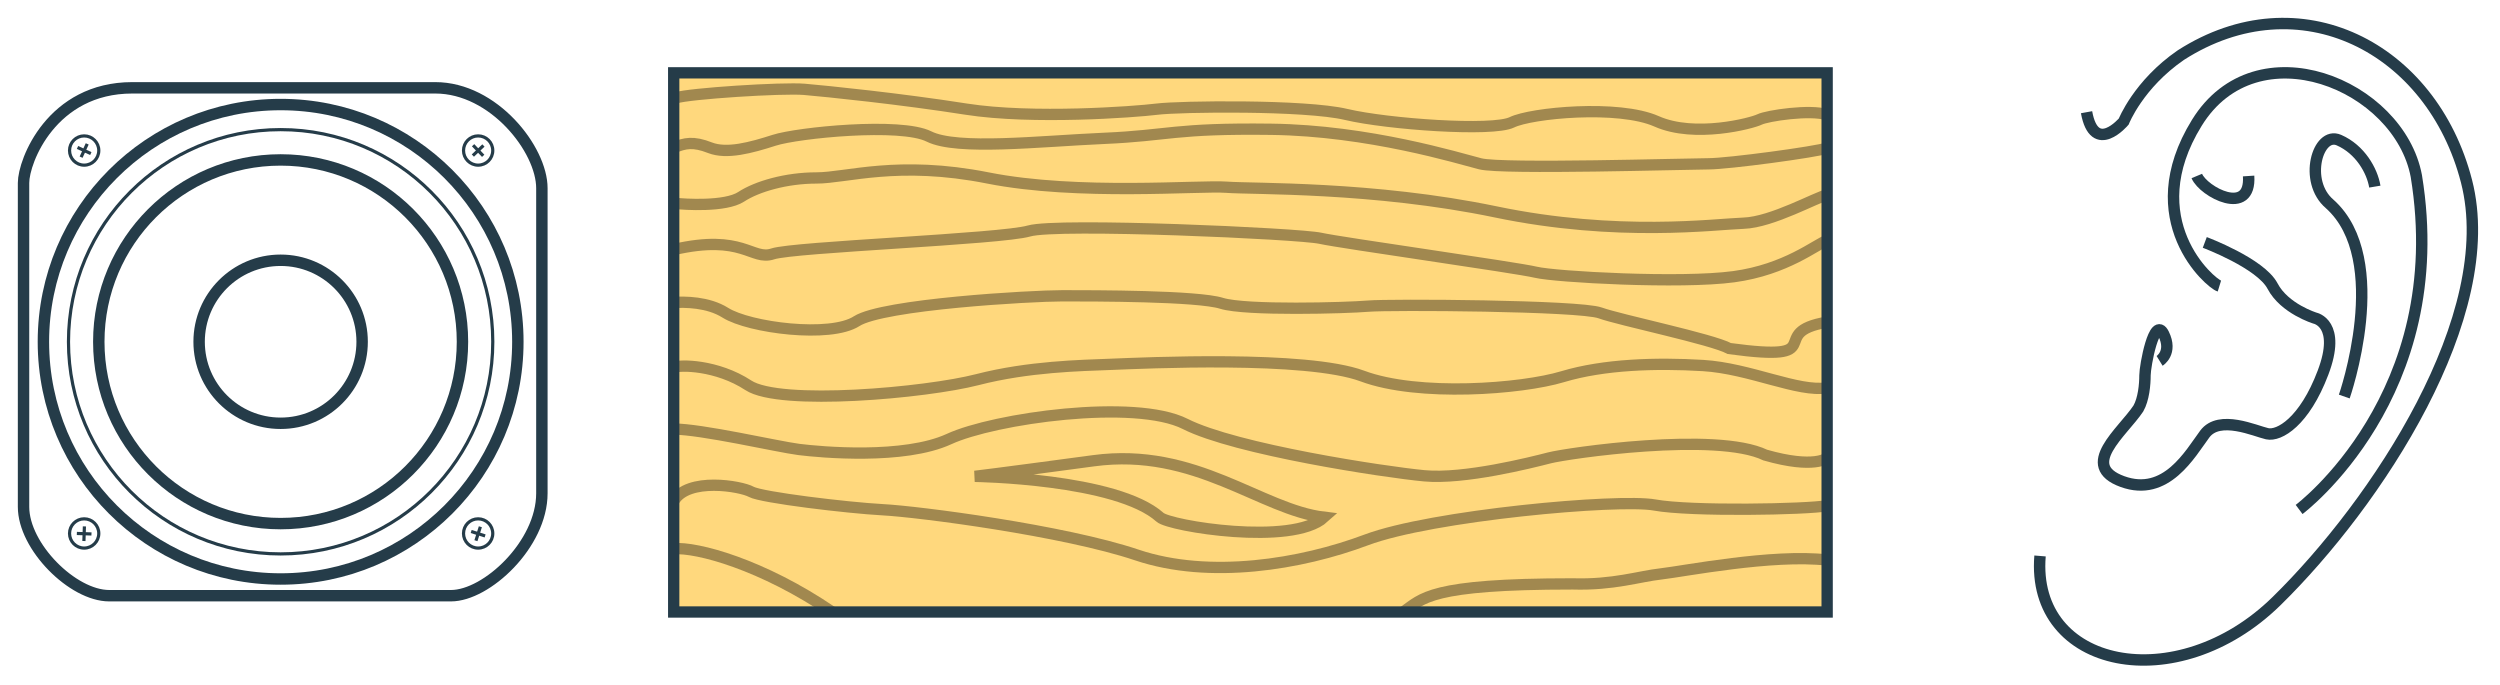<?xml version="1.0" encoding="UTF-8" standalone="no"?>
<!DOCTYPE svg PUBLIC "-//W3C//DTD SVG 1.1//EN" "http://www.w3.org/Graphics/SVG/1.1/DTD/svg11.dtd">
<svg width="100%" height="100%" viewBox="0 0 219 60" version="1.1" xmlns="http://www.w3.org/2000/svg" xmlns:xlink="http://www.w3.org/1999/xlink" xml:space="preserve" xmlns:serif="http://www.serif.com/" style="fill-rule:evenodd;clip-rule:evenodd;">
    <g transform="matrix(1,0,0,1,-19.504,-222.277)">
        <g>
            <rect x="78.52" y="228.657" width="101.042" height="47.231" style="fill:rgb(255,198,65);fill-opacity:0.68;"/>
            <path d="M78.725,230.848C79.796,230.476 88.04,229.937 89.971,230.104C91.901,230.269 98.363,230.928 104.154,231.839C109.944,232.744 118.881,232.084 120.854,231.839C122.827,231.591 133.82,231.445 137.428,232.302C141.037,233.156 150.268,233.819 151.947,232.991C153.625,232.167 161.284,231.423 164.629,232.91C167.976,234.394 172.97,233.075 173.64,232.743C174.311,232.414 178.097,231.838 179.562,232.333" style="fill:none;fill-rule:nonzero;stroke:black;stroke-opacity:0.37;stroke-width:0.99px;"/>
            <path d="M179.561,235.248C178.638,235.579 170.913,236.627 169.151,236.627C167.388,236.627 151.106,237.123 149.177,236.627C147.246,236.132 139.4,233.715 130.882,233.602C122.364,233.491 121.901,234.151 116.237,234.396C110.572,234.644 103.355,235.471 100.878,234.231C98.403,232.992 89.383,233.9 87.326,234.563C85.27,235.223 83.172,235.792 81.703,235.22C80.235,234.643 79.489,234.803 78.518,235.22" style="fill:none;fill-rule:nonzero;stroke:black;stroke-opacity:0.37;stroke-width:0.99px;"/>
            <path d="M78.725,240.096C79.397,240.177 83.047,240.425 84.433,239.515C85.818,238.607 88.377,237.866 91.021,237.866C93.665,237.866 98.154,236.298 106.042,237.866C113.932,239.435 124.631,238.5 126.941,238.677C129.248,238.855 139.821,238.607 150.523,240.838C161.221,243.069 169.782,241.909 172.257,241.828C174.734,241.746 178.687,239.515 179.564,239.349" style="fill:none;fill-rule:nonzero;stroke:black;stroke-opacity:0.37;stroke-width:0.99px;"/>
            <path d="M179.561,243.341C178.596,243.671 175.993,245.89 171.375,246.517C166.755,247.147 155.764,246.537 154.044,246.125C152.324,245.711 137.008,243.561 135.162,243.149C133.316,242.736 112.125,241.786 109.65,242.511C107.174,243.232 89.048,243.9 87.201,244.517C85.355,245.132 84.609,242.736 78.52,244.139" style="fill:none;fill-rule:nonzero;stroke:black;stroke-opacity:0.37;stroke-width:0.99px;"/>
            <path d="M78.441,248.777C79.492,248.708 81.53,248.717 83.046,249.674C85.145,250.995 92.236,251.903 94.544,250.414C96.853,248.93 109.817,248.188 112.587,248.188C115.356,248.188 124.42,248.188 126.517,248.847C128.617,249.506 137.47,249.258 139.358,249.095C141.246,248.93 157.862,249.035 159.667,249.685C161.471,250.333 169.486,251.986 170.996,252.81C180.102,254.048 174.067,251.407 179.56,250.498" style="fill:none;fill-rule:nonzero;stroke:black;stroke-opacity:0.37;stroke-width:0.99px;"/>
            <path d="M179.561,256.248C177.043,256.664 172.802,254.546 168.687,254.297C164.577,254.049 160.003,254.188 156.395,255.273C152.786,256.363 143.764,257.052 138.854,255.22C133.945,253.39 119.594,254.085 116.867,254.19C114.139,254.297 109.608,254.378 105.117,255.534C100.628,256.692 87.83,257.85 85.061,256.031C82.291,254.216 79.027,254.216 78.519,254.464" style="fill:none;fill-rule:nonzero;stroke:black;stroke-opacity:0.37;stroke-width:0.99px;"/>
            <path d="M78.441,259.859C80.959,259.859 87.537,261.396 89.466,261.647C91.397,261.893 98.698,262.552 102.642,260.737C106.587,258.918 118.923,257.185 123.329,259.414C127.735,261.647 140.785,263.628 144.267,263.956C147.751,264.287 153.625,262.801 155.219,262.39C156.815,261.976 169.863,260.078 174.143,262.142C178.465,263.38 179.561,262.39 179.561,262.39" style="fill:none;fill-rule:nonzero;stroke:black;stroke-opacity:0.37;stroke-width:0.99px;"/>
            <path d="M179.561,266.577C177.797,266.906 167.598,267.095 164.45,266.515C161.304,265.939 144.896,267.427 139.191,269.573C133.483,271.718 125.468,273.041 119.09,270.894C112.713,268.747 99.957,267.094 96.852,266.931C93.746,266.763 86.194,265.856 85.312,265.36C84.432,264.864 79.741,264.041 78.519,266.185" style="fill:none;fill-rule:nonzero;stroke:black;stroke-opacity:0.37;stroke-width:0.99px;"/>
            <path d="M78.52,270.346C80.534,270.178 86.278,271.716 92.405,275.889" style="fill:none;fill-rule:nonzero;stroke:black;stroke-opacity:0.37;stroke-width:0.99px;"/>
            <path d="M142.423,275.889C144.136,274.703 144.674,273.427 157.262,273.427C160.843,273.537 163.08,272.763 165.038,272.547C166.996,272.324 174.782,270.784 179.561,271.334" style="fill:none;fill-rule:nonzero;stroke:black;stroke-opacity:0.37;stroke-width:0.99px;"/>
            <path d="M135.498,267.591C129.96,266.932 124.252,261.427 115.3,262.638C106.349,263.846 104.895,264.005 104.895,264.005C104.895,264.005 117.315,264.177 121.121,267.591C121.959,268.36 132.702,270.121 135.498,267.591Z" style="fill:none;fill-rule:nonzero;stroke:black;stroke-opacity:0.37;stroke-width:0.99px;"/>
        </g>
        <g>
            <path d="M31.088,229.97L57.636,229.97C62.762,229.97 66.973,235.371 66.973,238.759L66.973,265.49C66.973,269.975 62.121,274.461 59.009,274.461L29.073,274.461C25.868,274.461 21.566,270.158 21.566,266.68L21.566,238.301C21.567,236.378 24.039,229.97 31.088,229.97Z" style="fill:none;fill-rule:nonzero;stroke:rgb(37,60,73);stroke-width:1px;"/>
            <circle cx="44.087" cy="252.216" r="20.781" style="fill:none;stroke:rgb(37,60,73);stroke-width:1px;"/>
            <circle cx="44.087" cy="252.216" r="18.584" style="fill:none;stroke:rgb(37,60,73);stroke-width:0.28px;"/>
            <circle cx="44.087" cy="252.216" r="15.929" style="fill:none;stroke:rgb(37,60,73);stroke-width:1px;"/>
            <circle cx="44.087" cy="252.216" r="7.14" style="fill:none;stroke:rgb(37,60,73);stroke-width:1px;"/>
            <circle cx="61.389" cy="235.463" r="1.281" style="fill:none;stroke:rgb(37,60,73);stroke-width:0.28px;"/>
            <circle cx="26.877" cy="235.463" r="1.281" style="fill:none;stroke:rgb(37,60,73);stroke-width:0.28px;"/>
            <circle cx="61.389" cy="269.008" r="1.281" style="fill:none;stroke:rgb(37,60,73);stroke-width:0.28px;"/>
            <circle cx="26.877" cy="269.008" r="1.281" style="fill:none;stroke:rgb(37,60,73);stroke-width:0.28px;"/>
            <g>
                <path d="M27.459,235.731L26.294,235.195" style="fill:none;fill-rule:nonzero;stroke:rgb(37,60,73);stroke-width:0.28px;"/>
                <path d="M27.144,234.881L26.609,236.045" style="fill:none;fill-rule:nonzero;stroke:rgb(37,60,73);stroke-width:0.28px;"/>
            </g>
            <g>
                <path d="M61.832,235.926L60.947,235" style="fill:none;fill-rule:nonzero;stroke:rgb(37,60,73);stroke-width:0.28px;"/>
                <path d="M61.852,235.021L60.926,235.905" style="fill:none;fill-rule:nonzero;stroke:rgb(37,60,73);stroke-width:0.28px;"/>
            </g>
            <g>
                <path d="M27.517,269.052L26.236,269.008" style="fill:none;fill-rule:nonzero;stroke:rgb(37,60,73);stroke-width:0.28px;"/>
                <path d="M26.898,268.39L26.854,269.67" style="fill:none;fill-rule:nonzero;stroke:rgb(37,60,73);stroke-width:0.28px;"/>
            </g>
            <g>
                <path d="M62,269.225L60.779,268.835" style="fill:none;fill-rule:nonzero;stroke:rgb(37,60,73);stroke-width:0.28px;"/>
                <path d="M61.584,268.42L61.195,269.641" style="fill:none;fill-rule:nonzero;stroke:rgb(37,60,73);stroke-width:0.28px;"/>
            </g>
        </g>
        <g>
            <path d="M198.211,270.979C197.397,280.872 210.198,283.491 218.928,274.936C227.657,266.382 238.597,249.914 235.571,238.16C232.545,226.405 220.906,220.47 210.549,227.103C206.825,229.664 205.544,232.922 205.544,232.922C205.544,232.922 202.984,235.947 202.286,232.106" style="fill:none;fill-rule:nonzero;stroke:rgb(37,60,73);stroke-width:1px;"/>
            <path d="M220.906,266.906C220.906,266.906 234.317,256.897 231.174,237.694C229.66,229.663 217.181,224.543 211.944,233.039C206.707,241.535 213.108,247.087 213.923,247.337" style="fill:none;fill-rule:nonzero;stroke:rgb(37,60,73);stroke-width:1px;"/>
            <path d="M212.643,243.514C212.643,243.514 217.532,245.341 218.579,247.337C219.627,249.333 222.304,250.148 222.304,250.148C222.304,250.148 224.632,250.614 223.002,254.919C221.372,259.226 219.158,260.505 218.112,260.273C217.066,260.041 213.924,258.58 212.643,260.299C211.363,262.019 209.268,265.86 205.427,264.462C201.587,263.065 205.427,260.156 206.824,258.062C207.289,257.248 207.405,255.967 207.405,255.153C207.405,254.338 208.22,249.884 209.035,251.529C209.849,253.174 208.685,253.89 208.685,253.89" style="fill:none;fill-rule:nonzero;stroke:rgb(37,60,73);stroke-width:1px;"/>
            <path d="M224.863,257.014C224.863,257.014 229.047,245.027 223.58,240.139C221.255,238.16 222.535,233.738 224.397,234.552C226.259,235.366 227.306,237.229 227.54,238.625" style="fill:none;fill-rule:nonzero;stroke:rgb(37,60,73);stroke-width:1px;"/>
            <path d="M211.944,237.694C212.526,239.09 216.715,241.301 216.483,237.694" style="fill:none;fill-rule:nonzero;stroke:rgb(37,60,73);stroke-width:1px;"/>
        </g>
        <rect x="78.52" y="228.657" width="101.042" height="47.231" style="fill:none;stroke:rgb(37,60,73);stroke-width:0.99px;"/>
    </g>
</svg>
